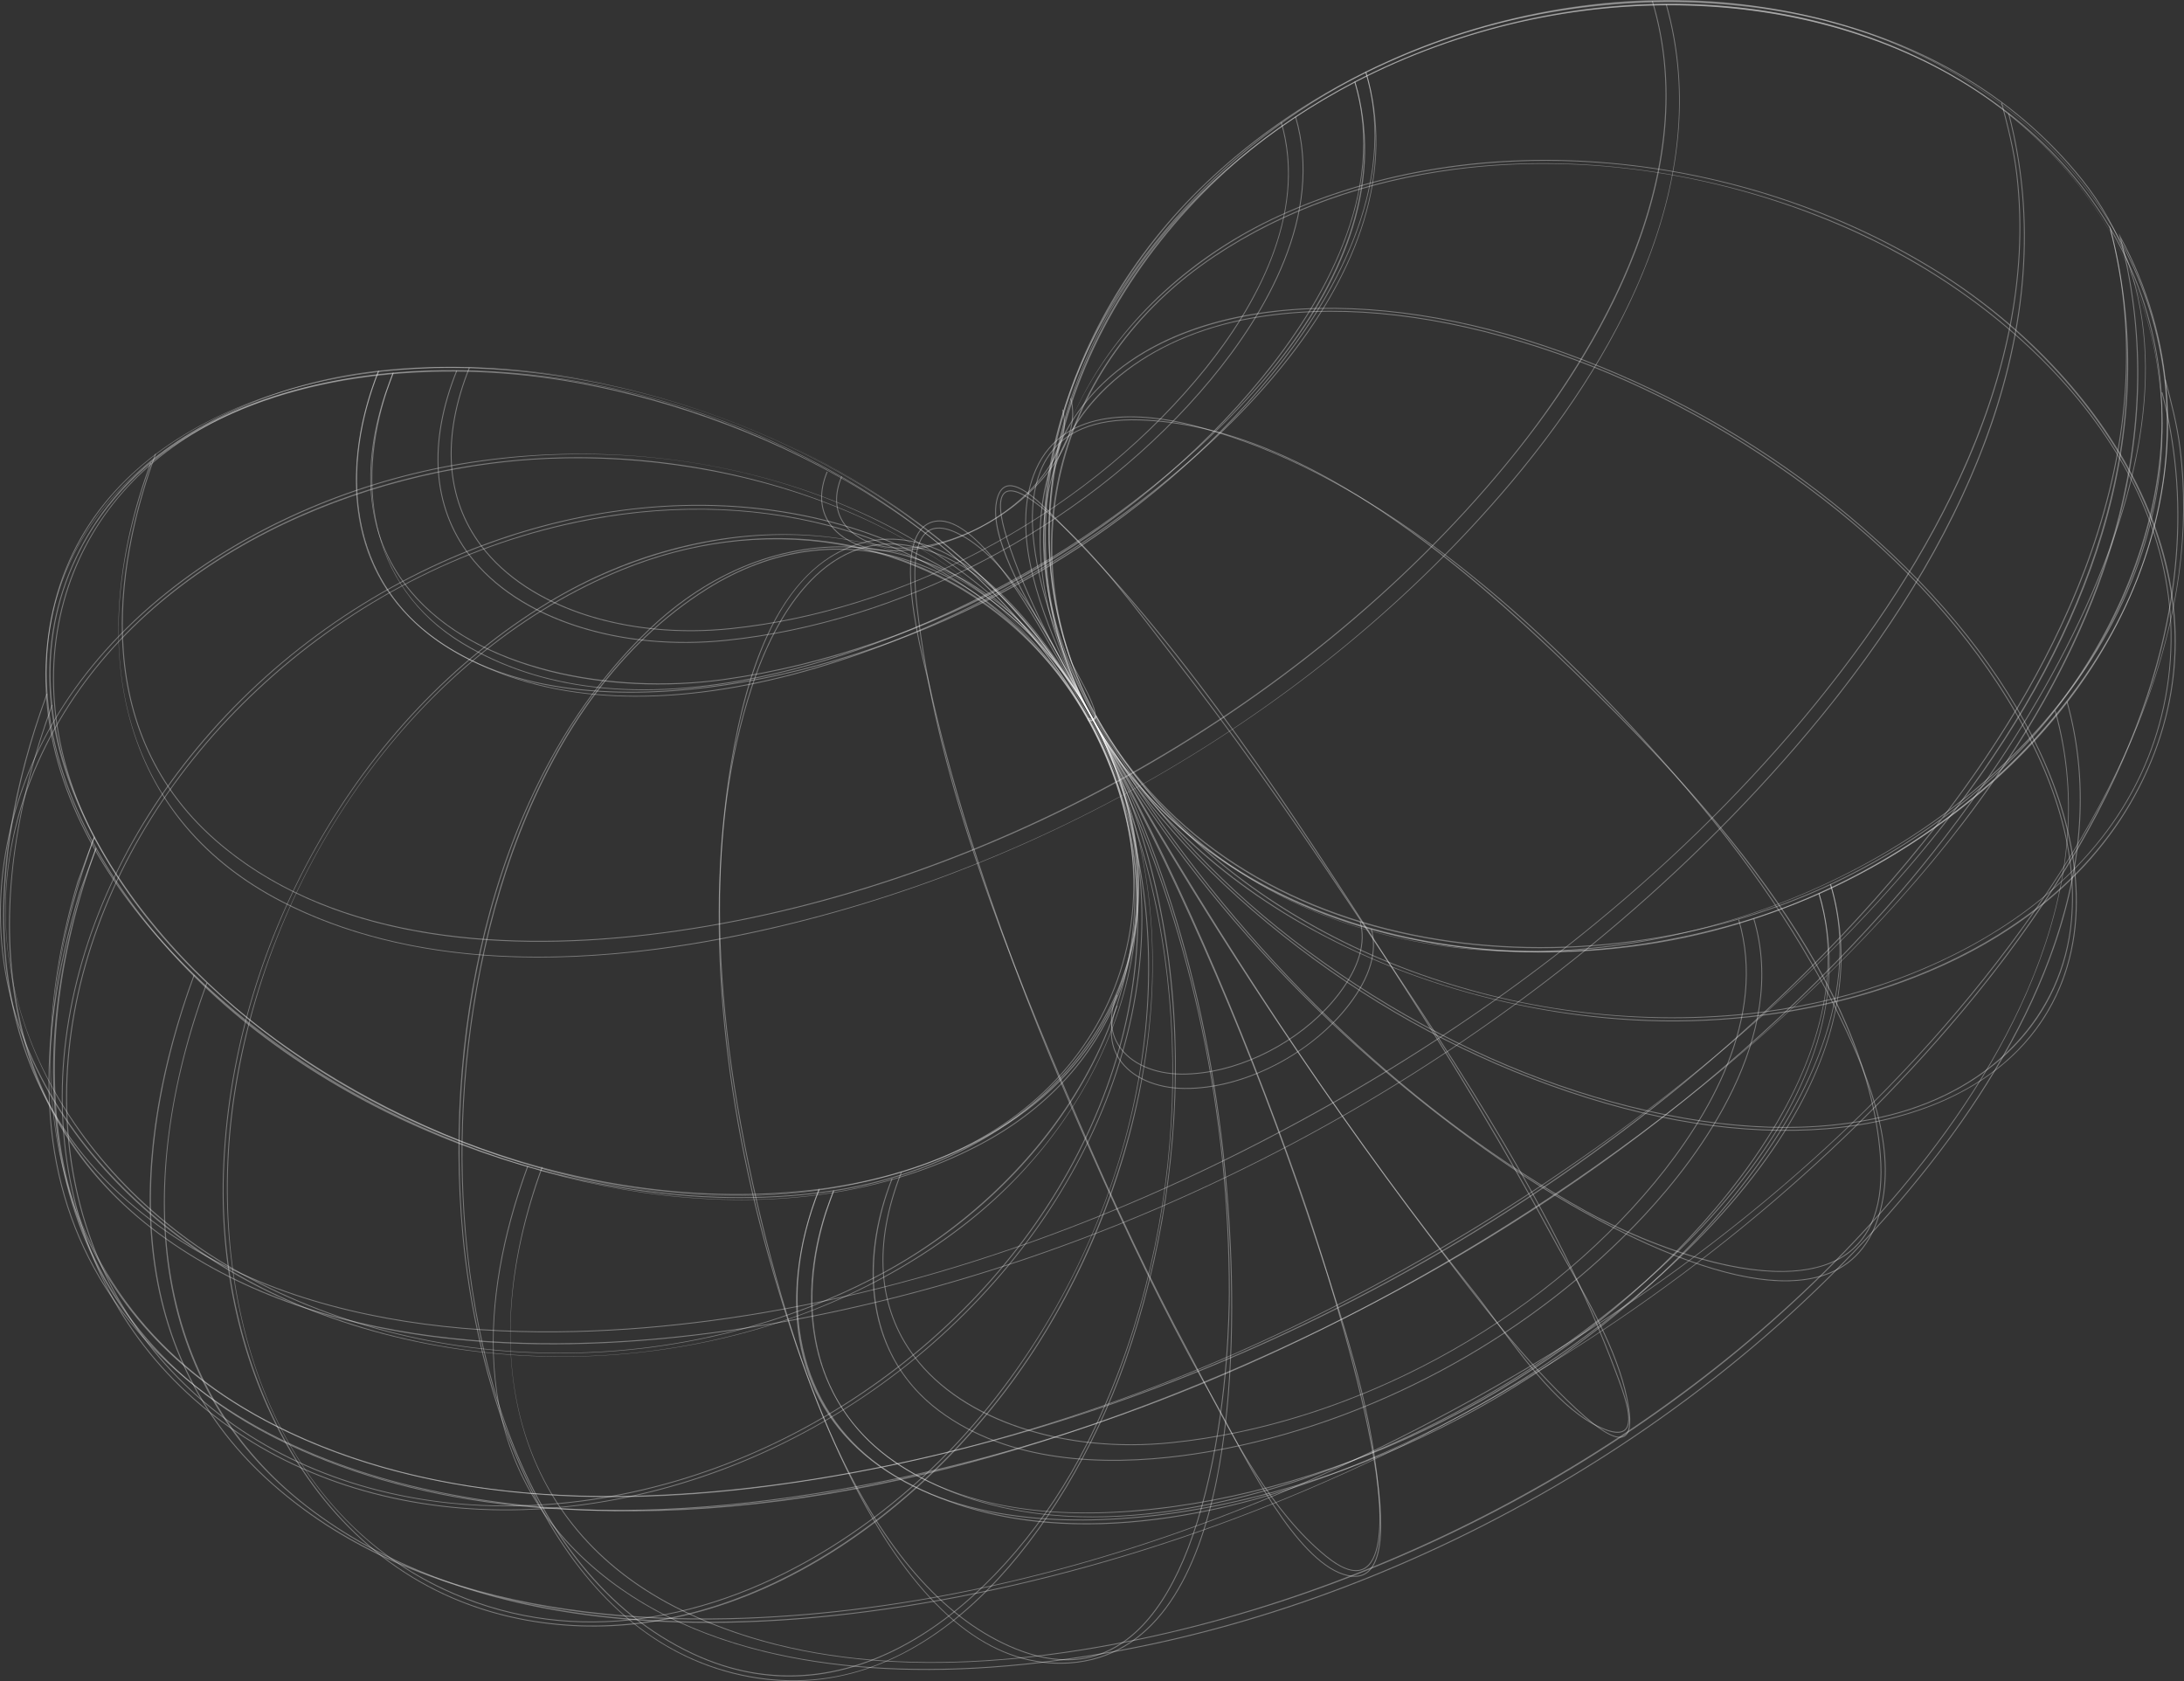 <svg width="1068" height="822" viewBox="0 0 1068 822" fill="none" xmlns="http://www.w3.org/2000/svg">
<rect x="0" y="0" width="1068" height="822" fill="#333333" stroke="none"/>
<g clip-path="url(#clip0_7_29)">
<path d="M568.846 739.552C549.605 742.065 531.324 742.545 514.248 740.969C487.198 738.474 462.978 730.787 442.265 718.117C419.516 704.202 404.63 683.252 399.224 657.531C394.329 634.229 397.165 608.153 407.436 582.136L407.484 582.017L407.614 582C467.505 572.808 517.47 540.308 541.262 495.054C562.314 455.015 561.59 407.563 539.221 361.45L536.611 356.282L536.996 356.051C536.996 356.051 536.943 355.997 536.878 355.997C536.818 355.997 536.777 356.027 536.765 356.045L536.949 355.666L537.168 356.015C590.076 444.709 697.161 475.343 797.404 462.251C829.444 458.067 860.76 449.421 889.418 436.78L889.65 436.679L889.721 436.922C896.693 460.159 896.378 484.665 888.772 509.745C882.109 531.726 869.827 554.324 852.258 576.903C812.974 627.402 758.808 663.339 737.341 676.448C710.576 692.793 656.25 722.182 593.09 735.422C584.855 737.146 576.756 738.533 568.829 739.564L568.846 739.552ZM407.816 582.426C390.307 626.898 390.229 685.759 442.502 717.737C481.911 741.846 532.552 747.642 593.013 734.971C656.108 721.75 710.386 692.384 737.122 676.051C758.565 662.96 812.677 627.058 851.914 576.619C889.798 527.922 902.401 481.044 889.371 437.29C829.759 463.537 759.342 471.988 696.146 460.473C662.368 454.316 631.847 442.783 605.437 426.189C577.895 408.884 555.443 386.406 538.658 359.334L539.625 361.254C551.224 385.167 557.104 409.175 557.098 432.62C557.098 454.713 551.901 475.793 541.66 495.273C529.93 517.58 511.56 537.315 488.533 552.356C465.399 567.462 437.482 577.863 407.81 582.438L407.816 582.426Z" fill="white" fill-opacity="0.35"/>
<path d="M534.22 351.801C533.65 351.879 532.932 351.76 532.066 351.452L531.989 351.422L529.028 346.231C517.025 325.85 502.102 306.844 484.908 289.521C456.309 304.438 416.449 321.832 372.334 331.112C344.875 336.891 319.077 338.74 295.658 336.618C269.356 334.236 245.818 326.798 225.704 314.507C203.537 300.965 189.066 280.602 183.856 255.616C179.133 232.978 181.958 207.631 192.026 182.319L192.08 182.189L192.216 182.177C254.558 176.778 322.512 189.65 383.56 218.422C414.396 232.954 442.431 251.012 466.888 272.092C473.213 277.544 479.259 283.162 485.014 288.946C495.92 283.251 505.17 277.923 512.379 273.556C512.616 273.413 512.859 273.265 513.091 273.123C513.073 272.85 513.055 272.584 513.038 272.317C511.993 255.35 513.239 237.932 516.74 220.55C523.445 187.25 538.349 154.435 559.852 125.663C585.685 91.088 621.167 61.421 662.451 39.879L662.694 39.754L662.771 40.015C669.559 62.731 669.173 86.685 661.62 111.214C655.004 132.703 642.871 154.791 625.545 176.861C587.37 225.499 535.252 260.15 513.577 273.36C514.74 290.612 518.253 307.531 524.186 323.722C524.56 324.736 525.753 326.94 527.266 329.732C532.671 339.7 537.352 348.85 535.288 351.256C535.026 351.559 534.665 351.742 534.208 351.801H534.22ZM532.297 351.055C533.614 351.511 534.51 351.481 534.955 350.966C536.99 348.601 530.66 336.926 526.88 329.951C525.361 327.142 524.157 324.925 523.771 323.882C517.891 307.846 514.313 290.949 513.127 273.644C512.954 273.751 512.782 273.852 512.616 273.953C505.425 278.303 496.211 283.613 485.353 289.29C502.761 306.826 517.535 325.826 529.419 346L532.297 351.055ZM192.394 182.621C175.247 225.848 175.063 283.05 225.941 314.128C264.176 337.483 313.399 343.048 372.24 330.674C416.241 321.417 456.006 304.076 484.569 289.189C412.112 216.431 299.301 173.412 192.394 182.621ZM662.421 40.412C621.297 61.919 585.964 91.486 560.219 125.941C526.488 171.083 510.344 223.294 513.554 272.856C598.946 220.817 688.682 129.071 662.421 40.412Z" fill="white" fill-opacity="0.35"/>
<path d="M798.401 462.88C786.938 464.379 775.338 465.286 763.644 465.594C733.218 466.4 703.664 463.105 675.807 455.792C614.041 439.583 565.975 405.157 536.795 356.24C511.738 313.944 504.683 264.98 516.384 214.636C527.088 168.576 553.153 124.039 589.773 89.228C609.775 70.216 632.659 53.711 657.781 40.187C682.505 26.876 708.974 16.671 736.445 9.85C792.978 -4.178 850.579 -3.206 903.03 12.647C951.202 27.208 993.365 56.105 1021.76 94.004C1036.38 113.526 1047 134.89 1053.33 157.505C1060.01 181.347 1061.77 206.173 1058.58 231.301C1052.1 282.273 1027.28 330.567 986.79 370.967C950.045 407.628 901.463 436.353 849.986 451.851C833.242 456.894 815.982 460.574 798.407 462.874L798.401 462.88ZM537.18 356.009C600.109 461.499 742.106 483.859 849.849 451.424C943.169 423.333 1043.76 344.358 1058.13 231.247C1070.46 134.155 1006.63 44.442 902.899 13.079C797.452 -18.804 671.742 11.93 590.088 89.547C525.159 151.271 480.914 260.998 537.18 356.009Z" fill="white" fill-opacity="0.35"/>
<path d="M571.428 737.223C545.968 740.548 522.489 740.844 501.586 738.1C481.093 735.41 462.99 729.762 447.557 721.275C442.247 722.461 436.943 723.587 431.644 724.659C413.672 728.28 396.139 731.208 379.099 733.436C281.75 746.154 199.781 736.091 134.853 703.372C107.162 689.415 84.289 671.251 66.88 649.377C50.611 628.936 39.018 605.178 32.426 578.752C26.225 553.909 24.457 526.831 27.163 498.278C29.744 471.064 36.336 442.943 46.749 414.704L46.921 414.242L47.158 414.668C95.307 500.642 200.208 566.342 314.401 582.047C346.631 586.48 377.989 586.468 407.62 582L408 581.94L403.989 592.916C388.076 641.791 399.497 686.458 434.546 712.409C438.669 715.462 443.024 718.265 447.605 720.801C541.381 699.893 634.321 661.603 724.104 606.867C783.639 570.568 842.617 526.345 893.471 476.635C894.432 463.579 893.287 450.292 889.312 437.035L889.252 436.845L889.436 436.762C919.518 423.368 949.339 404.268 975.428 380.556C1032.01 298.369 1060.61 207.435 1036.54 115.784L1036.07 113.994L1036.96 115.618C1050.27 139.957 1058.18 167.302 1059.83 194.699C1062.88 245.393 1046.52 295.969 1012.49 340.962C1001.75 355.168 989.383 368.609 975.731 381.013C970.658 388.343 965.312 395.663 959.699 402.976C940.641 427.819 918.599 452.455 893.845 476.623C892.913 488.967 890.059 501.762 885.289 514.931C877.131 537.463 863.62 560.599 845.144 583.7C813.413 623.366 771.505 658.509 723.944 685.326C676.631 712.001 624.881 729.809 574.281 736.832C573.332 736.962 572.377 737.093 571.433 737.217L571.428 737.223ZM448.198 721.133C479.259 738.148 520.555 743.41 571.267 736.791C572.246 736.66 573.225 736.53 574.216 736.394C677.047 722.135 780.72 663.523 844.788 583.434C866.931 555.758 890.326 517.55 893.441 477.032C878.845 491.255 863.312 505.318 846.888 519.162C809.307 550.833 766.931 581.3 724.341 607.264C678.483 635.224 630.951 659.256 583.075 678.688C538.403 696.823 493.113 711.064 448.198 721.133ZM47.01 415.314C10.532 514.646 14.537 642.223 135.06 702.963C211.256 741.366 311.014 748.513 431.555 724.209C436.699 723.172 441.832 722.087 446.97 720.943C442.508 718.46 438.278 715.734 434.279 712.771C416.158 699.354 403.995 680.531 399.112 658.343C394.65 638.075 396.187 615.401 403.556 592.774L407.306 582.497C377.752 586.913 346.471 586.907 314.336 582.491C260.456 575.084 207.471 556.469 161.108 528.662C111.398 498.853 71.954 459.661 46.998 415.308L47.01 415.314ZM889.798 437.1C893.501 449.527 894.859 462.613 893.869 476.243C923.998 446.748 951.268 415.332 974.081 382.5C949.387 404.623 920.616 423.351 889.798 437.1ZM1037.44 117.473C1049.71 165.524 1048.21 215.501 1032.99 266.053C1021.76 303.353 1003 341.252 977.096 379.033C1027.71 332.363 1063.79 268.204 1059.37 194.735C1057.77 168.013 1050.19 141.338 1037.44 117.473Z" fill="white" fill-opacity="0.35"/>
<path d="M381.507 734.011C317.819 742.332 258.367 740.204 204.445 727.652C153.881 715.882 85.743 688.419 48.297 624.45C19.082 574.532 15.943 513.052 38.715 436.495V436.483L46.719 414.793C33.084 390.192 25.098 365.58 22.986 341.638C19.111 297.753 35.001 258.894 68.945 229.256C83.986 216.123 102.053 205.23 122.642 196.898C142.323 188.927 163.333 183.658 185.084 181.24L185.458 181.199L185.322 181.549C167.64 226.002 167.379 284.845 219.699 316.688C259.168 340.713 309.91 346.385 370.501 333.56C433.596 320.202 487.993 290.76 514.8 274.403C536.29 261.288 590.521 225.35 629.889 175.024C668.081 126.208 680.808 79.236 667.714 35.422L667.66 35.238L667.832 35.155C681.781 28.304 696.146 22.384 710.54 17.56C763.774 -0.279 822.591 -4.397 876.163 5.956C935.396 17.406 984.488 45.609 1018.13 87.521C1037.54 111.706 1048 140.775 1049.2 173.909C1050.24 202.741 1044.31 234.88 1031.58 269.437C1003.71 345.087 951.677 410.419 930.602 435.002C846.081 533.575 731.141 615.573 598.199 672.128C531.372 700.557 466.384 720.203 405.039 730.515C397.136 731.842 389.286 733.016 381.507 734.035V734.011ZM39.148 436.632C16.423 513.058 19.538 574.426 48.689 624.225C86.051 688.052 154.065 715.462 204.546 727.214C262.995 740.82 323.284 741.004 381.098 733.454C462.23 722.858 538.486 697.031 598.027 671.701C730.904 615.17 845.785 533.214 930.263 434.7C951.321 410.141 1003.31 344.856 1031.16 269.277C1058.78 194.332 1054.28 133.272 1017.77 87.805C942.706 -5.719 805.966 -13.945 710.683 17.981C696.372 22.775 682.078 28.66 668.206 35.469C675.095 58.659 674.697 83.106 667.031 108.133C660.297 130.108 647.92 152.705 630.25 175.296C590.829 225.682 536.545 261.655 515.037 274.788C488.207 291.163 433.762 320.635 370.596 334.005C342.318 339.99 315.736 341.928 291.594 339.765C264.484 337.341 240.217 329.702 219.468 317.073C196.708 303.217 181.851 282.315 176.505 256.63C171.687 233.481 174.547 207.589 184.77 181.732C101.021 191.167 14.922 245.174 23.443 341.602C25.555 365.509 33.541 390.092 47.17 414.668L47.217 414.757L47.182 414.852L39.148 436.632Z" fill="white" fill-opacity="0.35"/>
<path d="M536.931 356.442C536.83 356.454 536.735 356.418 536.658 356.335L536.581 356.246L536.593 356.205C524.21 332.547 507.947 310.56 488.711 290.724C442.965 314.625 393.772 330.342 345.783 336.286C303.668 341.513 245.248 340.749 206.076 307.419C188.282 292.277 177.769 272.471 174.826 248.558C172.251 227.644 175.739 204.418 184.9 181.377L184.954 181.252L185.09 181.234C217.706 177.702 251.929 179.178 286.823 185.632C290.33 186.278 293.825 186.977 297.313 187.718C260.479 179.984 222.506 177.655 185.274 181.673C165.309 231.97 173.194 278.842 206.367 307.075C245.409 340.298 303.698 341.057 345.723 335.842C394.27 329.821 443.214 313.867 488.301 290.309C459.691 260.915 424.524 236.213 385.732 217.676C386.118 217.859 386.509 218.043 386.895 218.233C419.51 233.843 448.833 253.293 474.05 276.039C479.129 280.62 484.012 285.313 488.693 290.108C496.258 286.149 503.716 281.971 511.044 277.591C508.908 253.756 511.447 229.268 518.739 204.697C539.269 135.501 596.401 70.542 667.838 35.155L668.081 35.037L668.159 35.292C675.385 59.471 673.688 86.093 663.109 114.403C654.625 137.119 640.681 160.468 621.671 183.801C592.182 219.999 554.328 252.321 511.536 277.941C514.028 305.102 522.614 331.403 537.192 356.009L537.251 356.11L537.204 356.217C537.127 356.388 537.014 356.43 536.949 356.442C536.949 356.442 536.937 356.442 536.931 356.442ZM489.102 290.517C504.755 306.607 518.158 323.859 529.158 342.076C519.184 321.642 513.15 300.201 511.103 278.196C506.778 280.78 502.399 283.299 497.973 285.74C495.03 287.364 492.075 288.964 489.102 290.517ZM667.791 35.671C596.573 71.028 539.637 135.815 519.167 204.816C511.916 229.256 509.371 253.607 511.471 277.325C553.622 252.072 591.494 220.106 621.309 183.51C651.521 146.429 684.078 90.697 667.791 35.671Z" fill="white" fill-opacity="0.35"/>
<path d="M399.913 584.358C375.788 587.511 350.168 587.529 323.693 584.412C273.337 578.479 219.901 560.896 173.236 534.891C94.281 490.893 7.873 404.629 24.184 306.305C27.946 283.63 37.018 263.303 51.151 245.885C63.944 230.121 80.848 216.745 101.395 206.137C120.037 196.507 141.273 189.33 164.514 184.802C185.684 180.677 208.379 178.882 230.148 179.617C288.9 181.596 350.713 198.593 404.202 227.478C461.649 258.503 506.618 301.172 534.243 350.877C545.487 371.287 552.613 392.575 555.425 414.153C558.226 435.624 556.636 456.443 550.696 476.024C539.702 512.276 514.705 541.404 478.399 560.268C455.781 572.02 430.564 579.961 403.443 583.872C402.274 584.044 401.087 584.204 399.913 584.358ZM181.121 182.39C106.189 192.181 37.113 231.152 24.629 306.382C8.354 404.469 94.631 490.573 173.455 534.5C255.922 580.459 379.282 611.258 478.185 559.871C514.378 541.066 539.304 512.027 550.257 475.9C562.237 436.389 556.41 392.071 533.846 351.102C479.366 253.086 357.311 184.352 230.13 180.073C213.867 179.528 197.355 180.274 181.121 182.396V182.39Z" fill="white" fill-opacity="0.35"/>
<path d="M788.878 462.666C785.14 463.152 781.408 463.579 777.664 463.94C727.872 468.747 680.114 461.985 639.56 444.383C617.921 434.996 598.305 422.527 581.253 407.338C563.251 391.301 547.955 372.07 535.798 350.189C521.932 325.062 514.242 298.014 512.954 269.804C511.756 243.58 516.064 216.793 525.765 190.177C534.961 164.955 548.638 140.781 566.42 118.32C583.816 96.351 604.233 77.144 627.106 61.231C649.403 45.716 673.955 32.903 700.074 23.137C726.181 13.376 753.308 6.869 780.69 3.805C838.261 -2.643 893.987 6.4 941.84 29.952C964.125 40.922 984.002 55.263 1000.92 72.586C1017.57 89.625 1030.87 109.051 1040.47 130.315C1050.17 151.816 1055.79 174.555 1057.16 197.905C1058.58 222.109 1055.39 246.407 1047.68 270.118C1039.11 296.467 1025.45 321.53 1007.07 344.613C989.603 366.546 968.172 386.364 943.37 403.497C898.224 434.688 843.756 455.495 788.878 462.666ZM536.195 349.964C582.06 432.489 670.051 473.867 777.623 463.49C903.267 451.365 1014.13 371.791 1047.25 269.976C1078.22 174.739 1034.79 76.201 941.644 30.355C847.286 -16.084 720.983 -3.532 627.367 61.599C539.69 122.599 477.93 244.392 536.195 349.964Z" fill="white" fill-opacity="0.35"/>
<path d="M376.767 726.734C280.172 739.357 199.034 729.555 135.025 697.445C107.233 683.507 84.259 665.419 66.732 643.675C50.321 623.318 38.59 599.666 31.874 573.377C30.901 569.56 30.029 565.696 29.269 561.785C40.875 620.551 76.849 667.76 135.233 697.042C210.544 734.817 309.637 741.674 429.745 717.417C528.767 697.422 627.106 657.822 722.016 599.72C904.359 488.102 1081.46 301.273 1031.68 111.635C1017.49 87.74 998.337 67.045 974.74 50.119C891.786 -9.364 766.462 -13.346 662.83 40.199C669.808 63.709 668.135 89.577 657.852 117.087C649.587 139.211 636.006 161.956 617.488 184.69C586.368 222.891 545.564 256.737 499.486 282.564C453.58 308.296 403.413 325.542 354.422 332.422C325.414 336.494 294.81 334.994 268.222 328.191C239.101 320.741 215.789 307.348 200.802 289.456C190.792 277.508 184.515 263.623 182.147 248.185C179.572 231.425 181.613 212.745 188.211 192.672L191.896 182.657C161.476 185.407 134.105 192.441 110.538 203.559C72.559 221.475 45.977 250.247 33.672 286.76C20.689 325.287 25.169 368.798 46.286 409.287L46.333 409.376L46.298 409.471C30.776 451.56 23.911 491.397 25.329 527.761C23.805 490.633 30.699 450.476 45.835 409.406C24.701 368.834 20.227 325.228 33.239 286.617C39.213 268.88 48.689 252.79 61.392 238.791C74.618 224.224 91.083 212.235 110.336 203.15C134.046 191.967 161.588 184.909 192.204 182.177L192.56 182.147L188.627 192.821C175.882 231.626 180.089 264.044 201.134 289.166C234.005 328.404 300.328 339.036 352.292 332.25C352.98 332.161 353.662 332.067 354.345 331.972C453.639 318.021 554.334 261.472 617.12 184.399C646.597 148.219 678.364 93.82 662.326 40.139L662.273 39.962L662.439 39.873C686.445 27.451 712.19 17.874 738.949 11.408C766.1 4.848 793.613 1.659 820.716 1.938C878.851 2.531 932.192 19.059 974.983 49.746C998.639 66.707 1017.85 87.461 1032.06 111.422L1032.09 111.481C1044.77 159.751 1043.46 210.007 1028.22 260.849C1014.75 305.748 990.327 351.523 955.617 396.907C925.511 436.27 887.888 475.129 843.797 512.4C806.542 543.899 764.504 574.224 722.229 600.099C676.394 628.154 628.927 652.257 581.134 671.743C530.98 692.189 480.066 707.704 429.811 717.856C411.643 721.524 393.944 724.482 376.749 726.734H376.767Z" fill="white" fill-opacity="0.35"/>
<path d="M566.354 742.954C547.409 745.431 529.342 745.982 512.409 744.584C484.753 742.308 459.845 734.817 438.384 722.306C435.821 720.813 433.353 719.237 430.98 717.583C423.646 719.059 416.324 720.428 409.008 721.69C354.807 731.042 304.594 733.97 259.767 730.396C204.789 726.01 157.02 711.758 117.789 688.028C95.076 674.291 76.154 657.371 61.558 637.737C47.823 619.259 37.754 598.185 31.631 575.095C20.345 532.52 22.499 482.703 37.873 431.031V431.019L46.054 408.843L46.292 409.293C59.209 433.811 77.08 457.089 99.401 478.484C178.439 554.246 296.643 594.617 400.53 581.318L400.909 581.271L400.767 581.626C379.015 636.712 391.007 688.84 431.098 717.097C606.832 681.687 777.575 587.031 899.754 458.061C899.078 449.438 897.476 440.922 894.954 432.519L894.901 432.335L895.079 432.252C914.57 423.084 932.756 412.328 949.44 400.113C1006.6 325.548 1060.35 220.787 1031.68 111.605L1031.27 110.017L1032.1 111.434C1057.06 153.955 1063.8 203.061 1051.58 253.447C1040.4 299.525 1013.78 343.866 976.615 378.31C968.178 386.127 959.23 393.505 949.796 400.415C944.326 407.545 938.612 414.668 932.667 421.792C922.313 434.184 911.479 446.357 900.193 458.281C901.368 474.098 899.464 490.354 894.486 506.865C887.704 529.362 875.19 552.492 857.284 575.611C817.192 627.384 761.947 664.175 740.053 677.586C712.688 694.352 657.188 724.547 592.9 738.355C583.888 740.293 575.035 741.828 566.366 742.96L566.354 742.954ZM431.603 717.459C433.851 719.023 436.183 720.511 438.604 721.921C524.851 772.183 650.738 731.777 739.798 677.201C761.668 663.801 816.86 627.046 856.904 575.332C888.167 534.968 902.519 495.848 899.79 458.684C876.419 483.337 851.131 506.912 824.223 529.101C784.844 561.577 741.981 591.12 696.817 616.906C651.818 642.597 604.577 664.542 556.41 682.132C515.197 697.179 473.32 709.031 431.603 717.459ZM38.3 431.161C4.931 543.342 33.986 636.83 118.02 687.643C183.304 727.125 270.542 739.985 377.633 725.999C387.892 724.659 398.311 723.077 408.931 721.246C416.111 720.007 423.302 718.662 430.469 717.228C410.711 703.271 397.575 683.69 392.265 660.109C386.83 635.977 389.577 608.917 400.209 581.822C348.293 588.4 292.448 582.006 238.692 563.326C185.909 544.983 137.63 515.76 99.087 478.81C76.866 457.51 59.054 434.35 46.132 409.951L38.306 431.167L38.3 431.161ZM895.441 432.578C897.891 440.792 899.458 449.166 900.128 457.664C911.265 445.889 922.004 433.828 932.305 421.502C937.668 415.077 943.08 408.363 948.455 401.381C932.144 413.205 914.41 423.641 895.441 432.578ZM1032.52 113.087C1045.73 164.818 1041.62 220.005 1020.31 277.147C1005.31 317.334 981.973 358.261 950.769 399.129C959.729 392.498 968.243 385.44 976.288 377.984C1042.01 317.073 1087.4 208.401 1032.52 113.087Z" fill="white" fill-opacity="0.35"/>
<path d="M569.369 740.631C567.743 740.844 566.129 741.046 564.503 741.235C521.647 746.267 462.189 745.117 422.329 711.076C404.066 695.478 393.244 675.115 390.164 650.556C387.47 629.049 390.989 605.154 400.34 581.46L400.387 581.336L400.518 581.318C463.999 573.015 514.42 543.733 538.853 500.98C563.21 458.37 560.783 404.048 532.22 351.867C532.119 351.772 532.012 351.671 531.911 351.559L531.828 351.47L531.858 351.351C531.876 351.286 531.894 351.221 531.923 351.156L532.101 350.711L532.333 351.132C532.416 351.28 532.499 351.434 532.582 351.582C533.033 351.962 533.472 352.122 533.899 352.05C534.593 351.932 535.258 351.203 535.786 349.988L535.97 349.567L536.195 349.97C604.257 472.445 775.475 488.043 895.073 432.252L895.31 432.139L895.387 432.388C902.84 457.22 901.167 484.546 890.409 513.609C881.77 536.941 867.53 560.943 848.081 584.951C781.195 667.523 674.78 726.858 569.369 740.631ZM400.72 581.751C380.362 633.417 388.55 681.628 422.625 710.732C462.361 744.667 521.682 745.805 564.45 740.785C671.333 728.245 779.883 668.424 847.725 584.667C878.596 546.554 911.841 489.287 895.026 432.768C865.834 446.351 832.69 455.928 799.143 460.473C798.597 460.55 798.039 460.622 797.493 460.693C763.222 465.173 729.533 464.515 697.339 458.749C662.629 452.532 631.431 440.626 604.624 423.362C575.664 404.712 552.583 380.224 536.023 350.575C535.454 351.707 534.759 352.365 533.982 352.495C533.656 352.548 533.341 352.513 533.027 352.382C545.92 376.165 553.687 401.476 555.508 425.668C557.585 453.291 552.12 478.703 539.257 501.205C526.055 524.3 506.007 543.188 479.657 557.334C456.997 569.501 429.704 577.946 400.72 581.751Z" fill="white" fill-opacity="0.35"/>
<path d="M398.483 582.308C361.56 587.132 321.996 584.963 281.94 575.771C229.863 563.818 179.293 540.817 135.701 509.265C117.717 496.245 100.303 480.712 85.345 464.343C68.69 446.114 55.097 427.049 44.945 407.669C33.654 386.115 26.872 364.573 24.778 343.635C22.458 320.392 25.946 297.86 35.149 276.661C44.393 255.373 58.556 237.209 77.252 222.666C94.091 209.568 114.626 199.369 138.288 192.346C159.553 186.041 182.996 182.372 207.963 181.454C230.356 180.63 253.881 182.112 276.007 185.733C328.997 194.415 380.665 213.847 425.426 241.938C474.008 272.424 511.934 311.958 535.104 356.276C557.739 399.983 560.831 446.232 543.808 486.502C535.323 506.575 522.305 524.241 505.111 539.016C487.411 554.223 466.04 565.69 441.588 573.104C427.74 577.3 413.328 580.37 398.483 582.308ZM180.094 184.263C117.005 192.506 59.826 220.959 35.564 276.845C-0.807 360.626 59.784 453.765 135.968 508.904C209.583 562.182 328.487 606.908 441.458 572.677C489.856 558.01 526.061 527.341 543.392 486.33C560.356 446.185 557.271 400.078 534.7 356.489C480.772 253.347 365.665 200.886 275.93 186.189C244.762 181.08 211.684 180.138 180.089 184.269L180.094 184.263Z" fill="white" fill-opacity="0.35"/>
<path d="M536.942 356.446L536.652 356.34L536.605 356.216V356.127L536.847 356.186L536.823 356.174H536.853L536.859 356.145L536.847 356.115L536.758 356.104H536.847L536.835 356.086L536.77 356.056L536.829 356.08L536.794 356.009L536.841 355.991H536.859V356.015L536.883 356.08L536.912 356.098L536.971 356.027L536.918 356.104L536.965 356.121L537.025 356.098L536.977 356.121L537.202 356.086L537.184 356.227L537.06 356.381L536.936 356.44L536.942 356.446ZM536.871 356.21H536.889L536.877 356.204L536.871 356.21Z" fill="white" fill-opacity="0.35"/>
<path d="M533.448 352.702H532.884L532.487 352.607L532.232 352.471L532.024 352.276L531.888 352.033L531.84 351.849L531.828 351.558L531.929 351.161L532.35 351.315L532.279 351.724L532.356 351.961L532.546 352.133L532.861 352.246L533.3 352.264L533.395 352.252L534.006 352.104L534.653 351.795L535.204 351.381L535.596 350.918L535.792 350.474L535.804 350.231L535.78 350.13L536.219 350.018L536.255 350.184L536.249 350.474L536.136 350.871L535.916 351.256L535.513 351.713L535.003 352.11L534.303 352.477L533.573 352.684L533.448 352.702Z" fill="white" fill-opacity="0.35"/>
<path d="M590.177 531.738C586.457 532.224 582.784 532.455 579.182 532.425C565.061 532.313 553.111 526.938 547.208 518.054C542.348 510.741 541.963 501.602 546.08 491.628L546.502 491.8C542.443 501.632 542.817 510.622 547.587 517.805C553.402 526.564 565.221 531.862 579.188 531.975C607.971 532.206 641.037 515.346 659.597 490.965C669.79 477.577 673.416 465.238 670.378 454.292L670.817 454.174C673.896 465.262 670.241 477.737 659.959 491.243C651.16 502.805 638.409 513.277 624.062 520.733C612.848 526.558 601.32 530.292 590.183 531.75L590.177 531.738Z" fill="white" fill-opacity="0.35"/>
<path d="M446.288 268.892C442.876 269.336 439.494 269.561 436.165 269.555C422.542 269.514 411.014 264.393 405.324 255.853C400.672 248.866 400.316 240.137 404.291 230.595L404.707 230.767C400.797 240.16 401.141 248.748 405.704 255.605C411.305 264.02 422.697 269.069 436.171 269.105C463.714 269.182 495.303 253.021 512.99 229.801C522.75 216.982 526.239 205.189 523.362 194.741L523.801 194.622C526.72 205.213 523.201 217.136 513.352 230.074C497.724 250.597 471.273 265.632 446.293 268.897L446.288 268.892Z" fill="white" fill-opacity="0.35"/>
<path d="M578.452 711.953C539.601 717.026 493.09 715.414 459.062 689.96C442.004 677.201 431.217 659.12 427.876 637.672C424.886 618.512 427.716 597.23 436.064 576.127L436.486 576.293C422.293 612.195 420.839 660.809 459.341 689.599C493.25 714.958 539.643 716.564 578.399 711.503C586 710.513 593.298 709.263 600.157 707.888C676.519 692.568 750.768 651.107 803.866 594.137C831.236 564.772 874.585 506.912 857.402 449.273L857.835 449.142C875.084 506.995 831.634 565.009 804.198 594.445C751.035 651.48 676.703 692.989 600.246 708.326C593.381 709.701 586.065 710.958 578.458 711.947L578.452 711.953Z" fill="white" fill-opacity="0.35"/>
<path d="M363.215 312.367C360.563 312.711 357.922 313.025 355.282 313.298C329.923 315.935 304.843 313.624 282.747 306.619C259.625 299.288 241.137 287.139 229.294 271.487C211.203 247.586 209.067 216.354 223.129 181.181L223.55 181.347C209.553 216.366 211.666 247.444 229.656 271.215C252.968 302.014 302.262 318.359 355.235 312.847C357.893 312.569 360.569 312.255 363.233 311.911C449.106 300.692 536.071 252.76 591.868 185.478C618.503 153.363 647.321 105.033 633.342 57.201L633.775 57.077C647.807 105.104 618.918 153.57 592.212 185.768C564.118 219.649 527.301 249.417 485.756 271.855C446.471 293.071 404.28 307.004 363.215 312.367Z" fill="white" fill-opacity="0.35"/>
<path d="M517.179 812.097C506.155 813.537 495.172 814.639 484.243 815.404C443.754 818.225 406.748 815.665 374.263 807.789C334.551 798.164 302.434 780.681 278.795 755.814C256.035 731.866 243.427 701.949 241.321 666.895C239.552 637.453 245.124 604.881 257.886 570.082L258.314 570.236C238.597 624.018 226.197 699.822 279.128 755.5C333.459 812.654 420.644 819.375 484.219 814.942C495.077 814.183 505.989 813.087 516.9 811.664C677.871 790.643 842.243 698.074 943.103 569.72C987.105 513.728 1034.54 428.981 1010.6 343.22L1011.04 343.096C1021.49 380.562 1019.26 421.069 1004.38 463.496C992.214 498.207 971.72 534.037 943.459 569.999C890.795 637.014 819.975 695.513 738.652 739.161C667.304 777.457 591.387 802.396 517.179 812.091V812.097Z" fill="white" fill-opacity="0.35"/>
<path d="M321.64 464.219C294.044 467.822 267.89 468.984 243.557 467.662C203.537 465.493 168.008 456.574 137.968 441.153C117.516 430.658 100.653 417.063 87.837 400.759C75.864 385.522 67.355 367.832 62.549 348.192C53.673 311.929 57.464 269.798 73.508 226.358L73.935 226.512C38.703 321.921 62.721 402.01 138.181 440.744C186.686 465.641 248.108 473.381 321.1 463.845C331.43 462.494 341.98 460.799 352.766 458.761C502.441 430.438 643.037 349.277 738.492 236.083C787.074 178.473 839.721 91.136 814.611 2.246L815.044 2.122C825.991 40.88 822.912 83.005 805.889 127.34C792.082 163.295 769.524 199.98 738.837 236.373C715.115 264.506 688.089 291.109 658.511 315.449C629.497 339.326 597.92 361.112 564.663 380.201C531.644 399.153 496.899 415.492 461.406 428.749C425.705 442.084 389.185 452.331 352.849 459.205C342.264 461.208 331.857 462.879 321.646 464.213L321.64 464.219Z" fill="white" fill-opacity="0.35"/>
<path d="M423.492 786.477C413.957 787.722 404.469 788.753 395.035 789.571C343.332 794.051 296.109 791.965 254.676 783.36C203.941 772.829 161.938 752.46 129.845 722.822C96.897 692.402 78.124 653.276 74.036 606.535C72.25 586.077 73.306 564.102 77.193 541.226C80.735 520.342 86.639 498.604 94.738 476.611L95.165 476.765C73.265 536.242 48.683 647.261 130.154 722.49C203.46 790.175 314.639 796.084 395 789.115C404.63 788.279 414.301 787.23 423.984 785.962C518.105 773.671 614.492 741.111 710.985 688.977C817.507 631.426 904.649 560.6 969.987 478.46C1043.49 386.068 1075.74 298.873 1065.85 219.294C1064.4 207.666 1061.47 196.501 1058.63 185.709L1059.07 185.596C1061.91 196.406 1064.85 207.583 1066.3 219.24C1071.71 262.776 1064.26 309.357 1044.15 357.675C1027.77 397.038 1002.94 437.769 970.343 478.744C936.814 520.887 896.806 560.683 851.433 597.017C809.17 630.863 761.988 661.935 711.199 689.374C660.588 716.718 609.092 738.995 558.149 755.589C512.871 770.34 467.701 780.687 423.498 786.466L423.492 786.477Z" fill="white" fill-opacity="0.35"/>
<path d="M347.575 652.043C300.09 658.248 255.922 658.989 216.045 654.23C160.918 647.658 114.3 630.525 77.478 603.299C37.57 573.792 13.718 533.824 6.592 484.517C0.534 442.599 7.013 394.211 25.335 344.583L25.762 344.737C-14.744 454.452 4.207 548.557 77.75 602.932C156.201 660.933 264.87 662.379 347.925 651.528C353.834 650.757 359.596 649.922 365.226 649.045C562.913 618.133 756.957 509.159 884.286 357.532C945.797 284.282 1012.69 172.422 982.026 55.483L982.465 55.37C995.809 106.26 991.822 160.617 970.604 216.929C953.143 263.285 924.218 310.684 884.636 357.823C853.089 395.39 816.931 430.883 777.166 463.306C738.065 495.196 695.505 524.105 650.667 549.233C605.948 574.295 559.062 595.541 511.317 612.372C462.996 629.405 413.868 641.898 365.292 649.489C359.34 650.42 353.425 651.267 347.575 652.032V652.043Z" fill="white" fill-opacity="0.35"/>
<path d="M346.358 646.117C344.116 646.407 341.885 646.692 339.648 646.959C255.596 657.093 139.214 654.965 62.098 587.292C27.554 556.978 7.565 517.829 2.682 470.927C0.534 450.274 1.347 428.08 5.109 404.949C8.562 383.709 14.513 361.574 22.784 339.166L23.211 339.32C1.003 399.473 -23.443 511.63 62.395 586.954C139.386 654.521 255.632 656.636 339.594 646.514C341.885 646.236 344.187 645.951 346.477 645.649C445.119 632.765 545.267 598.321 644.295 543.217C739.198 490.407 818.848 426.065 881.029 351.973C935.527 287.038 997.987 188.091 986.037 85.512C984.607 73.226 981.552 61.581 978.597 50.315L979.036 50.202C981.99 61.48 985.052 73.137 986.488 85.458C991.721 130.398 983.142 178.532 960.981 228.533C942.985 269.134 916.202 310.761 881.373 352.264C849.642 390.074 812.742 425.869 771.701 458.672C732.951 489.637 690.159 518.214 644.514 543.614C596.039 570.585 546.413 592.94 497.018 610.043C446.525 627.526 395.872 639.657 346.352 646.123L346.358 646.117Z" fill="white" fill-opacity="0.35"/>
<path d="M424.221 788.196C376.517 794.431 332.201 795.183 292.246 790.43C236.965 783.858 190.217 766.665 153.305 739.339C113.404 709.796 89.534 669.805 82.367 620.474C76.267 578.521 82.711 530.096 100.985 480.445L101.413 480.599C61.007 590.344 80.023 684.514 153.578 738.971C232.154 797.145 341.244 798.567 424.619 787.674C430.499 786.904 436.236 786.08 441.844 785.203C638.842 754.451 832.18 645.862 959.028 494.734C1020.72 421.229 1087.81 309.031 1057.04 191.926L1057.48 191.813C1070.88 242.845 1066.88 297.338 1045.6 353.787C1028.1 400.19 999.09 447.708 959.378 495.03C927.997 532.42 891.988 567.764 852.347 600.081C813.377 631.858 770.948 660.672 726.234 685.729C681.639 710.72 634.902 731.901 587.329 748.685C539.168 765.67 490.242 778.109 441.915 785.654C435.97 786.584 430.066 787.425 424.221 788.19V788.196Z" fill="white" fill-opacity="0.35"/>
<path d="M324.049 456.366C321.961 456.639 319.884 456.9 317.801 457.149C276.909 462.014 239.345 461.593 206.142 455.886C165.273 448.858 131.388 433.805 105.423 411.13C79.103 388.142 63.938 358.249 60.348 322.27C57.352 292.206 62.715 257.495 75.858 221.883L76.285 222.038C59.286 268.085 40.513 353.84 105.726 410.793C164.988 462.548 253.733 464.326 317.748 456.704C319.813 456.461 321.895 456.2 323.96 455.928C478.47 435.749 635.786 348.607 735.876 227.448C774.259 180.986 834.636 89.725 807.788 0.545L808.221 0.415C819.358 37.407 816.682 78.198 800.264 121.645C787.075 156.563 765.525 192.257 736.22 227.733C686.392 288.057 621.428 341.175 548.365 381.344C476.892 420.636 399.468 446.517 324.043 456.372L324.049 456.366Z" fill="white" fill-opacity="0.35"/>
<path d="M514.094 809.098C486.213 812.743 459.774 813.881 435.192 812.494C395.225 810.236 359.744 801.24 329.739 785.76C309.305 775.217 292.436 761.586 279.608 745.247C267.611 729.975 259.079 712.255 254.231 692.592C245.284 656.257 248.98 614.061 264.929 570.556L265.356 570.71C230.356 666.184 254.504 746.427 329.947 785.357C385.311 813.922 457.436 820.133 544.33 803.812C691.589 776.159 835.467 693.084 929.196 581.585C977.618 523.986 1030.03 436.637 1004.77 347.582L1005.21 347.457C1016.2 386.228 1013.22 428.37 996.337 472.705C982.613 508.744 960.138 545.469 929.54 581.875C905.907 609.99 878.964 636.57 849.469 660.886C820.533 684.739 789.032 706.489 755.841 725.548C722.888 744.471 688.213 760.763 652.779 773.973C617.144 787.26 580.683 797.453 544.407 804.262C534.131 806.194 524.014 807.806 514.088 809.104L514.094 809.098Z" fill="white" fill-opacity="0.35"/>
<path d="M365.013 306.696C362.467 307.028 359.928 307.324 357.394 307.591C332.836 310.151 308.521 307.917 287.084 301.131C264.621 294.019 246.678 282.238 235.197 267.06C217.712 243.947 215.677 213.753 229.306 179.747L229.727 179.913C216.157 213.764 218.175 243.805 235.559 266.788C258.153 296.657 305.958 312.498 357.347 307.14C359.916 306.874 362.503 306.571 365.072 306.234C450.103 295.128 535.489 247.171 589.518 179.783C613.56 149.795 639.459 104.624 626.305 59.767L626.738 59.643C632.499 79.295 631.206 100.843 622.893 123.689C616.177 142.144 605.069 161.114 589.868 180.073C562.723 213.936 526.773 243.716 485.904 266.195C447.237 287.465 405.603 301.398 365.007 306.702L365.013 306.696Z" fill="white" fill-opacity="0.35"/>
<path d="M581.342 704.634C578.518 705.002 575.705 705.328 572.893 705.618C547.558 708.202 522.507 705.843 500.435 698.791C477.366 691.412 458.896 679.234 447.023 663.564C428.844 639.568 426.625 608.254 440.609 573.015L441.031 573.181C427.111 608.265 429.306 639.426 447.385 663.292C470.745 694.133 519.991 710.572 572.846 705.173C661.145 696.159 751.599 647.474 808.897 578.13C835.431 546.021 864.101 497.685 850.039 449.753L850.472 449.628C864.594 497.756 835.846 546.234 809.247 578.42C781.272 612.277 744.568 642.004 703.106 664.394C664.076 685.468 622.157 699.3 581.342 704.634Z" fill="white" fill-opacity="0.35"/>
<path d="M449.652 267.647C446.572 268.05 443.529 268.251 440.538 268.246C428.209 268.222 417.374 263.421 412.26 255.711C408.065 249.388 407.762 241.488 411.394 232.871L411.809 233.049C408.237 241.523 408.522 249.275 412.634 255.468C417.665 263.054 428.357 267.777 440.538 267.795C465.494 267.837 494.057 253.181 510 232.148C518.817 220.514 521.985 209.823 519.404 200.359L519.843 200.24C522.46 209.841 519.268 220.669 510.362 232.421C502.797 242.395 491.778 251.468 479.33 257.963C469.499 263.09 459.394 266.373 449.658 267.647H449.652Z" fill="white" fill-opacity="0.35"/>
<path d="M588.118 524.751C584.677 525.201 581.271 525.426 577.913 525.415C564.308 525.355 552.779 520.217 547.089 511.671C542.425 504.672 542.052 495.925 546.009 486.372L546.424 486.544C542.526 495.949 542.888 504.554 547.463 511.422C553.076 519.844 564.456 524.911 577.913 524.964C581.247 524.976 584.641 524.751 588.065 524.306C612.878 521.065 639.109 506.136 654.607 485.732C664.344 472.919 667.815 461.113 664.919 450.653L665.358 450.535C668.289 461.137 664.794 473.073 654.969 486.004C639.4 506.498 613.038 521.497 588.112 524.757L588.118 524.751Z" fill="white" fill-opacity="0.35"/>
<path d="M862.701 496.518C844.106 498.947 825.089 499.872 806.114 499.202C779.824 498.272 753.29 494.479 727.26 487.93C700.454 481.186 674.863 471.68 651.201 459.679C599.706 433.562 559.401 396.498 534.647 352.507C528.868 342.29 524.062 331.776 520.359 321.251C512.581 299.146 509.596 276.631 511.495 254.33C513.287 233.268 519.386 212.733 529.615 193.295C549.367 155.769 583.52 124.489 625.771 105.223C674.092 83.183 730.292 74.358 788.291 79.686C844.183 84.824 898.431 102.621 945.162 131.157C965.43 143.531 984.079 158.347 1000.6 175.19C1017.98 192.921 1032.15 212.075 1042.72 232.124C1066.63 277.461 1070.43 324.528 1053.73 368.235C1044.87 391.431 1031.11 412.245 1012.83 430.101C996.064 446.475 975.541 460.355 951.831 471.36C924.965 483.823 894.462 492.369 862.701 496.518ZM711.887 81.458C681.805 85.387 652.756 93.412 625.955 105.632C550.833 139.892 485.881 221.925 520.781 321.097C524.477 331.598 529.271 342.088 535.038 352.281C582.778 437.129 689.186 494.621 806.132 498.752C824.365 499.398 843.222 498.533 862.036 496.073C943.18 485.477 1023.84 445.207 1053.3 368.081C1089.57 273.17 1022.54 178.935 944.925 131.542C874.52 88.558 789.75 71.288 711.887 81.458Z" fill="white" fill-opacity="0.35"/>
<path d="M862.102 495.089C857.806 495.652 853.486 496.121 849.155 496.506C822.852 498.817 795.844 498.147 768.871 494.514C741.649 490.846 715.014 484.238 689.708 474.863C636.036 454.974 590.568 423.428 558.226 383.626C550.548 374.173 543.725 364.324 537.94 354.344C526.304 334.283 518.799 313.055 515.619 291.252C512.545 270.154 513.589 249.032 518.722 228.474C523.818 208.057 532.79 188.82 545.38 171.308C558.232 153.428 574.501 137.865 593.725 125.046C636.558 96.493 689.993 80.871 748.265 79.876C775.321 79.413 802.881 82.092 830.18 87.841C856.939 93.477 882.815 101.916 907.082 112.927C994.557 152.622 1075.74 237.227 1059.92 336.76C1056.13 360.608 1047.14 382.785 1033.21 402.667C1020.42 420.909 1003.53 437.171 983.005 451.015C949.179 473.825 906.661 489.27 862.09 495.089H862.102ZM711.686 82.898C668.437 88.546 627.966 102.769 593.986 125.426C515.316 177.874 491.915 274.053 538.337 354.119C544.104 364.075 550.916 373.907 558.582 383.342C622.282 461.73 736.321 505.97 849.119 496.061C853.403 495.688 857.705 495.214 862.013 494.651C951.641 482.946 1044.52 430.865 1059.49 336.695C1075.27 237.393 994.231 152.966 906.91 113.342C843.696 84.658 774.751 74.66 711.686 82.898Z" fill="white" fill-opacity="0.35"/>
<path d="M903.208 551.064C899.968 551.485 896.699 551.834 893.394 552.107C852.098 555.491 806.601 548.338 758.167 530.861C711.294 513.941 667.239 489.258 627.225 457.492C586.635 425.271 555.218 389.475 533.84 351.108C528.589 341.584 524.109 332.15 520.537 323.059C511.946 301.22 507.769 278.978 508.457 258.74C509.258 235.188 516.419 214.665 529.752 197.733C542.354 181.726 559.828 169.548 581.692 161.541C600.222 154.755 621.44 151.069 644.763 150.583C687.673 149.694 733.953 159.254 782.316 179.006C829.415 198.237 872.651 224.734 910.826 257.762C950.3 291.915 979.463 328.712 997.494 367.133C1007.37 388.166 1013.27 408.801 1015.05 428.477C1017.13 451.548 1013.35 472.439 1003.83 490.562C993.875 509.508 978.074 524.549 956.886 535.258C941.412 543.081 923.019 548.486 903.214 551.07L903.208 551.064ZM534.237 350.883C555.58 389.197 586.961 424.951 627.503 457.137C667.476 488.873 711.49 513.532 758.316 530.434C806.684 547.893 852.122 555.035 893.352 551.657C923.731 549.167 978.43 537.896 1003.42 490.342C1027.04 445.397 1009.59 393.973 997.079 367.317C979.077 328.955 949.956 292.206 910.523 258.094C872.384 225.101 829.189 198.628 782.138 179.415C733.835 159.692 687.614 150.139 644.769 151.028C615.281 151.638 561.163 158.554 530.108 198.006C505.413 229.368 502.079 274.889 520.959 322.887C524.524 331.96 528.992 341.383 534.237 350.883Z" fill="white" fill-opacity="0.35"/>
<path d="M902.11 549.659C870.61 553.772 835.206 550.957 796.52 541.226C750.65 529.688 705.669 509.627 662.83 481.601C619.559 453.291 583.893 420.417 556.831 383.887C550.162 374.885 544.01 365.586 538.539 356.246C526.939 336.245 518.757 316.557 514.224 297.735C508.819 275.304 508.653 254.176 513.72 234.933C519.434 213.261 531.894 195.073 550.756 180.873C567.446 168.309 588.634 159.473 612.029 155.313C651.13 148.361 695.618 152.26 744.254 166.899C790.361 180.778 834.755 202.765 876.205 232.243C918.646 262.432 952.603 296.71 977.131 334.129C1004.26 375.513 1016.39 414.538 1013.19 450.126C1011.08 473.666 1001.24 495.03 984.767 511.903C969.352 527.684 948.598 539.247 924.746 545.339C917.448 547.2 909.9 548.646 902.116 549.659H902.11ZM538.925 356.015C544.383 365.337 550.53 374.624 557.187 383.614C584.22 420.097 619.843 452.941 663.068 481.222C705.871 509.224 750.804 529.261 796.621 540.788C844.794 552.907 887.858 554.288 924.621 544.901C974.865 532.07 1008.63 495.741 1012.73 450.085C1015.92 414.603 1003.81 375.673 976.739 334.378C952.241 297.006 918.32 262.77 875.926 232.616C834.517 203.162 790.166 181.199 744.105 167.331C695.535 152.711 651.112 148.817 612.089 155.757C561.471 164.753 524.851 194.397 514.141 235.046C502.423 279.523 521.142 325.376 538.913 356.015H538.925Z" fill="white" fill-opacity="0.35"/>
<path d="M882.085 625.932C864.303 628.255 840.937 623.389 812.374 611.389C779.729 597.675 750.347 578.628 742.118 573.122C654.85 514.688 580.885 435.843 533.846 351.102C528.179 340.855 523.445 331.385 519.374 322.152C506.819 293.693 494.003 257.442 506.386 229.457C520.531 197.491 559.958 201.977 582.196 207.5C622.78 217.575 665.204 239.378 708.292 272.305C741.898 297.984 775.801 330.099 811.941 370.487C849.748 412.736 877.789 452.668 897.66 492.565C912.772 522.902 927.285 558.11 920.379 589.23C916.629 606.132 907.931 617.422 894.527 622.785C890.742 624.302 886.594 625.351 882.085 625.938V625.932ZM534.237 350.883C581.241 435.559 655.159 514.356 742.367 572.749C750.584 578.254 779.943 597.278 812.546 610.974C848.235 625.967 875.76 629.802 894.361 622.358C907.616 617.054 916.219 605.877 919.94 589.123C926.816 558.14 912.333 523.026 897.256 492.76C877.404 452.9 849.386 413.003 811.603 370.784C729.634 279.192 654.559 225.919 582.084 207.933C559.982 202.445 520.81 197.971 506.796 229.635C494.484 257.46 507.27 293.593 519.784 321.962C523.848 331.184 528.577 340.642 534.237 350.871V350.883Z" fill="white" fill-opacity="0.35"/>
<path d="M881.355 621.256C869.494 622.803 855.082 621.582 838.623 617.552C818.319 612.586 794.539 603.133 775.012 592.276C692.272 546.27 614.794 473.316 556.855 386.85C550.079 376.74 543.778 366.611 538.13 356.75C533.881 349.312 519.357 322.644 510.718 291.803C502.334 261.863 502.595 239.194 511.495 224.42C519.63 210.914 535.032 204.407 557.276 205.088C576.981 205.687 597.973 210.463 619.671 219.282C638.67 227.004 658.772 238.057 679.426 252.132C718.545 278.8 753.972 312.32 780.471 338.538C804.857 362.67 840.581 399.533 869.162 440.851C883.479 461.546 894.919 481.82 903.172 501.116C912.529 522.991 918.094 544.314 919.714 564.493C921.654 588.655 915.585 605.433 901.671 614.37C896.153 617.913 889.33 620.213 881.355 621.256ZM538.521 356.525C544.164 366.374 550.459 376.497 557.229 386.595C615.132 473.002 692.551 545.908 775.232 591.879C805.005 608.437 869.702 634.365 901.422 613.99C915.187 605.148 921.186 588.507 919.257 564.529C912.369 478.833 836.564 394.691 780.144 338.858C718.723 278.077 637.881 207.998 557.253 205.539C535.181 204.863 519.914 211.299 511.875 224.651C503.046 239.313 502.803 261.863 511.151 291.678C519.772 322.466 534.279 349.093 538.521 356.525Z" fill="white" fill-opacity="0.35"/>
<path d="M792.806 702.921C788.57 703.473 781.313 698.945 770.74 689.154C745.541 665.834 724.175 637.631 703.509 610.363L700.566 606.476C638.599 524.763 582.588 438.99 534.113 351.57C528.731 341.869 523.913 332.926 519.386 324.232C517.523 320.658 514.966 316.255 511.999 311.152C500.115 290.707 483.846 262.704 487.038 245.476C487.874 240.955 489.619 238.27 492.223 237.494C499.213 235.408 510.943 247.651 517.944 254.965C518.959 256.025 519.914 257.021 520.727 257.839C582.535 320.196 631.87 396.836 679.586 470.951L681.503 473.926C712.528 522.114 736.908 562.994 758.227 602.57C760.802 607.353 763.561 612.248 766.48 617.433C778.869 639.42 792.919 664.347 796.633 688.171C797.897 696.272 797.131 700.948 794.289 702.459C793.844 702.696 793.358 702.85 792.818 702.915L792.806 702.921ZM493.161 237.76C492.882 237.796 492.609 237.855 492.348 237.932C489.921 238.655 488.284 241.221 487.477 245.565C484.314 262.627 501.206 291.696 512.385 310.927C515.352 316.03 517.915 320.445 519.778 324.025C524.305 332.719 529.123 341.656 534.498 351.357C582.968 438.765 638.961 524.508 700.922 606.209L703.865 610.097C724.519 637.352 745.879 665.538 771.043 688.828C782.808 699.715 790.338 704.047 794.064 702.068C796.675 700.681 797.387 696.029 796.176 688.254C792.474 664.507 778.447 639.622 766.076 617.671C763.157 612.485 760.398 607.59 757.817 602.801C736.505 563.231 712.131 522.363 681.111 474.187L679.195 471.212C631.491 397.115 582.167 320.498 520.395 258.171C519.582 257.347 518.621 256.345 517.606 255.29C510.949 248.333 499.978 236.877 493.155 237.772L493.161 237.76Z" fill="white" fill-opacity="0.35"/>
<path d="M792.035 700.503C789.792 700.794 786.742 700.077 782.814 698.34C763.614 689.848 745.689 665.532 731.277 645.987C727.403 640.73 723.742 635.764 720.39 631.562C663.109 559.716 608.772 479.515 554.274 386.376C548.157 375.922 542.603 366.226 537.299 356.726C535.905 354.225 534.498 351.719 533.086 349.206C517.677 321.713 501.74 293.29 492.206 263.416C489.417 254.668 487.02 243.598 491.47 240.534C494.561 238.406 500.358 240.682 508.694 247.302C530.683 264.761 548.768 288.289 566.254 311.04C568.84 314.406 571.511 317.885 574.115 321.233C600.916 355.695 628.755 394.673 659.223 440.389C662.291 444.994 665.382 449.616 668.479 454.257C714.219 522.724 761.52 593.526 789.946 669.627L790.587 671.328C794.331 681.284 799.457 694.915 794.871 699.235C794.135 699.929 793.186 700.355 792.023 700.503H792.035ZM537.696 356.513C543.001 366.007 548.549 375.703 554.666 386.151C609.152 479.266 663.477 559.45 720.746 631.283C724.104 635.497 727.765 640.463 731.645 645.726C746.022 665.224 763.911 689.492 782.998 697.931C788.694 700.45 792.587 700.776 794.568 698.909C798.935 694.79 793.66 680.769 790.172 671.488L789.531 669.787C761.122 593.734 713.839 522.955 668.111 454.511C665.014 449.871 661.923 445.249 658.855 440.644C628.393 394.934 600.56 355.968 573.765 321.512C571.16 318.163 568.485 314.679 565.898 311.318C548.43 288.585 530.363 265.081 508.415 247.657C500.37 241.269 494.597 238.934 491.731 240.913C488.438 243.183 488.764 251.124 492.645 263.285C502.162 293.118 518.087 321.524 533.49 348.992C534.902 351.511 536.308 354.018 537.702 356.519L537.696 356.513Z" fill="white" fill-opacity="0.35"/>
<path d="M664.065 770.891C663.157 771.009 662.196 771.015 661.181 770.915C638.029 768.586 613.436 722.152 600.228 697.208C597.866 692.752 595.831 688.905 594.206 686.067C576.204 654.574 558.386 619.134 539.738 577.727C520.033 533.972 504.078 495.143 490.96 459.004C475.1 415.308 463.156 375.092 454.44 336.055C454.167 334.84 453.764 333.193 453.253 331.101C449.189 314.501 439.666 275.636 448.904 260.541C450.767 257.501 453.324 255.575 456.511 254.816C476.72 250.022 503.965 298.037 515.607 318.543C517.179 321.31 518.419 323.491 519.351 325.044C524.542 333.667 529.758 342.746 535.288 352.791C572.715 420.707 606.571 497.691 635.911 581.603C637.56 586.32 652.34 628.948 663.353 672.638C676.495 724.778 678.934 756.561 670.603 767.116C668.888 769.291 666.693 770.547 664.065 770.891ZM457.828 255.03C457.418 255.083 457.015 255.154 456.617 255.249C453.556 255.978 451.088 257.833 449.29 260.772C440.147 275.707 449.64 314.448 453.692 330.994C454.203 333.086 454.612 334.739 454.879 335.96C475.616 428.856 513.477 518.327 540.147 577.543C558.79 618.939 576.601 654.367 594.597 685.847C596.223 688.692 598.264 692.544 600.625 697.001C613.797 721.874 638.314 768.165 661.223 770.47C665.002 770.849 668.034 769.629 670.241 766.831C690.759 740.838 637.744 588.234 635.478 581.751C606.149 497.863 572.3 420.903 534.884 353.01C529.36 342.971 524.151 333.898 518.959 325.281C518.022 323.722 516.781 321.535 515.209 318.768C503.853 298.766 477.568 252.458 457.822 255.036L457.828 255.03Z" fill="white" fill-opacity="0.35"/>
<path d="M664.302 768.111C660.101 768.663 654.761 766.328 648.365 761.142C621.968 739.736 603.651 704.616 587.489 673.627C584.985 668.833 582.624 664.299 580.244 659.843C562.183 625.997 544.775 589.354 527.022 547.816C491.861 465.546 459.442 384.924 448.999 303.193L448.892 302.364C447.391 290.683 444.276 266.373 453.437 259.7C456.849 257.216 461.661 257.4 467.748 260.251C493.374 272.246 513.399 311.235 528.025 339.712C530.962 345.431 533.733 350.83 536.267 355.446C540.515 363.186 544.87 371.37 549.213 379.768C586.546 452.022 618.556 528.686 644.354 607.637L645.084 609.871C658.529 651 672.425 693.528 674.834 736.405C675.379 746.166 675.095 763.151 667.007 767.276C666.165 767.709 665.263 767.981 664.302 768.111ZM457.697 258.508C456.196 258.704 454.867 259.226 453.71 260.067C444.763 266.58 447.86 290.712 449.343 302.31L449.45 303.14C459.881 384.817 492.295 465.398 527.438 547.644C545.184 589.171 562.587 625.801 580.642 659.635C583.021 664.092 585.383 668.625 587.887 673.426C604.031 704.373 622.324 739.452 648.65 760.798C656.357 767.051 662.463 769.095 666.8 766.885C674.656 762.873 674.923 746.089 674.383 736.441C671.98 693.623 658.09 651.119 644.657 610.02L643.927 607.779C618.135 528.852 586.136 452.206 548.81 379.975C544.472 371.578 540.117 363.393 535.869 355.66C533.335 351.037 530.559 345.632 527.622 339.913C513.026 311.502 493.042 272.59 467.559 260.66C463.732 258.87 460.433 258.153 457.697 258.508Z" fill="white" fill-opacity="0.35"/>
<path d="M527.123 812.909C525.67 813.099 524.186 813.241 522.679 813.342C487.72 815.582 455.431 791.817 426.708 742.699C408.842 712.149 392.532 671.944 378.238 623.206C352.209 534.47 344.976 448.194 357.305 373.705C361.583 347.872 367.356 327.302 374.963 310.815C385.999 286.89 400.927 271.778 419.338 265.899C458.386 253.43 493.819 289.794 516.675 322.496C522.614 330.994 528.357 340.281 534.243 350.883C572.365 420.008 595.541 505.289 601.26 597.491C605.105 659.475 605.354 802.692 527.123 812.909ZM428.654 264.269C425.616 264.666 422.56 265.342 419.475 266.325C388.26 276.288 368.074 311.437 357.75 373.776C345.427 448.194 352.66 534.405 378.665 623.075C404.808 712.202 451.005 817.478 522.644 812.885C604.921 807.623 604.714 660.512 600.803 597.515C595.09 505.383 571.926 420.162 533.84 351.096C527.966 340.506 522.222 331.237 516.295 322.75C495.344 292.763 463.785 259.676 428.654 264.269Z" fill="white" fill-opacity="0.35"/>
<path d="M528.262 811.386C518.455 812.666 507.804 810.983 496.389 806.331C463.298 792.848 434.617 761.272 411.15 712.492C395.219 679.382 381.757 638.715 369.991 588.175C345.688 483.8 345.545 396.8 369.575 329.589C377.461 307.531 400.755 257.282 446.673 266.995C465.399 270.954 483.513 282.907 500.512 302.524C516.176 320.593 528.63 342.574 536.634 357.538C541.108 365.948 545.428 374.772 549.474 383.762C566.521 421.632 579.633 462.482 588.444 505.164C597.054 546.874 601.403 589.562 601.379 632.042C601.373 642.982 600.637 681.829 591.5 722.342C582.232 763.436 567.838 790.78 548.727 803.599C542.408 807.836 535.572 810.438 528.274 811.392L528.262 811.386ZM428.95 266.628C394.893 271.078 376.755 310.832 369.991 329.743C345.996 396.872 346.139 483.788 370.424 588.074C382.184 638.579 395.635 679.21 411.554 712.297C434.973 760.976 463.571 792.475 496.555 805.916C516.325 813.97 533.786 813.063 548.46 803.219C567.476 790.466 581.805 763.216 591.043 722.235C600.169 681.764 600.904 642.964 600.91 632.036C600.97 545.232 583.033 459.442 549.047 383.946C545.006 374.968 540.687 366.149 536.219 357.752C516.182 320.297 487.88 276.181 446.566 267.445C440.277 266.112 434.403 265.916 428.95 266.628Z" fill="white" fill-opacity="0.35"/>
<path d="M402.345 821.052C390.556 822.593 378.564 822.261 366.484 820.044C344.193 815.961 323.782 806.064 305.834 790.626C289.873 776.9 275.74 758.73 263.832 736.607C237.191 687.134 228.807 632.581 226.185 604.473C221.135 550.412 225.734 495.421 239.487 445.45C246.945 418.349 257.02 393.197 269.439 370.701C282.771 346.539 298.868 325.352 317.273 307.721C347.213 279.043 383.756 264.755 420.163 267.481C456.54 270.207 490.497 289.764 515.779 322.543C522.27 330.958 528.488 340.494 534.249 350.877C558.689 395.123 572.691 448.84 574.732 506.231C576.643 559.942 568.241 615.075 550.435 665.674C535.198 708.978 510.741 749.657 483.335 777.28C466.734 794.01 448.999 806.23 430.618 813.602C421.362 817.312 411.916 819.801 402.345 821.052ZM395.943 268.607C367.95 272.264 340.781 285.817 317.576 308.041C237.292 384.936 217.955 511.565 226.63 604.425C229.252 632.504 237.624 686.985 264.229 736.388C289.784 783.84 324.215 811.836 366.567 819.594C408.201 827.221 447.379 812.873 483.015 776.954C510.373 749.378 534.789 708.765 550.008 665.52C587.821 558.069 581.621 437.58 533.852 351.09C528.096 340.725 521.896 331.207 515.417 322.81C490.212 290.132 456.368 270.64 420.122 267.92C412.046 267.315 403.959 267.552 395.943 268.595V268.607Z" fill="white" fill-opacity="0.35"/>
<path d="M399.705 818.847C399.485 818.877 399.266 818.907 399.046 818.93C378.671 821.467 358.32 818.041 338.544 808.749C317.54 798.881 298.969 783.935 283.346 764.325C269.356 746.759 257.608 725.323 248.435 700.616C227.715 644.807 225.318 587.221 225.728 557.856C226.469 505.295 236.402 451.839 253.703 407.349C263.66 381.747 276.036 358.907 290.49 339.469C306.35 318.14 324.844 300.752 345.451 287.785C360.759 278.154 376.701 272.015 392.846 269.537C407.994 267.208 423.32 268.091 438.402 272.151C458.172 277.473 476.951 287.968 494.205 303.336C510.587 317.926 525.029 336.677 535.982 357.574C541.399 367.939 546.318 379.045 550.595 390.59C568.562 439.014 576.251 494.106 572.834 549.896C569.452 605.19 555.33 659.025 531.995 705.582C512.593 744.293 483.964 777.955 453.461 797.933C435.875 809.448 417.784 816.489 399.687 818.853L399.705 818.847ZM395.457 269.68C378.499 271.896 361.732 278.089 345.706 288.17C259.631 342.319 227.531 462.992 226.196 557.867C224.861 652.767 253.721 768.402 338.746 808.34C376.084 825.876 415.672 822.148 453.235 797.548C483.673 777.617 512.242 744.021 531.615 705.375C579.574 609.694 586.694 489.133 550.198 390.744C545.926 379.223 541.013 368.135 535.602 357.781C512.717 314.122 477.254 283.067 438.307 272.584C424.115 268.761 409.72 267.813 395.463 269.674L395.457 269.68Z" fill="white" fill-opacity="0.35"/>
<path d="M314.662 793.696C294.103 796.38 273.663 795.705 253.703 791.663C207.038 782.21 168.59 754.184 142.525 710.614C119.361 671.891 107.465 623.348 109.025 573.922C110.752 519.281 126.356 464.195 154.142 414.621C182.492 364.039 221.788 322.525 267.783 294.582C308.385 269.911 354.766 258.271 398.376 261.809C445.837 265.662 486.391 286.872 515.666 323.159C522.744 331.936 529.17 341.584 534.754 351.837C558.956 396.083 568.265 449.646 561.667 506.735C555.728 558.164 536.765 611.311 508.279 656.387C480.369 700.545 441.974 738.462 400.15 763.151C377.182 776.711 353.526 786.122 329.846 791.112C324.785 792.178 319.718 793.044 314.662 793.701V793.696ZM357.543 263.255C325.449 267.445 294.37 278.943 268.015 294.962C175.283 351.31 113.054 460.811 109.47 573.934C106.622 663.932 150.57 770.31 253.786 791.218C274.167 795.343 294.37 795.793 314.069 793.221C394.258 782.75 466.129 722.224 507.893 656.144C555.568 580.708 591.102 455.803 534.35 352.05C528.779 341.821 522.371 332.197 515.304 323.438C472.988 270.983 413.719 255.919 357.537 263.261L357.543 263.255Z" fill="white" fill-opacity="0.35"/>
<path d="M313.037 791.699C282.878 795.64 251.959 792.41 221.901 779.502C178.22 760.739 145.432 724.653 127.08 675.144C111.114 632.066 106.818 580.992 114.994 531.335C119.361 504.797 126.967 478.389 137.594 452.84C148.321 427.061 161.891 402.727 177.929 380.527C212.022 333.329 255.709 297.954 304.267 278.226C347.557 260.636 394.223 258.331 435.673 271.724C456.594 278.486 475.64 288.994 492.295 302.962C509.65 317.523 524.008 335.534 534.967 356.507C540.319 366.706 544.965 377.706 548.78 389.209C564.883 437.781 566.212 492.831 552.619 548.403C546.252 574.432 536.753 600.057 524.394 624.557C512.195 648.731 497.48 671.292 480.653 691.608C439.328 741.502 377.965 783.218 313.037 791.699ZM354.623 265.294C337.933 267.475 321.082 271.878 304.445 278.64C208.491 317.624 134.307 416.843 115.445 531.406C99.994 625.25 126.973 738.231 222.085 779.087C252.054 791.959 282.901 795.177 312.983 791.248C377.793 782.785 439.043 741.135 480.309 691.318C553.265 603.24 579.977 484.706 548.359 389.351C544.555 377.872 539.916 366.896 534.576 356.72C499.587 289.8 428.689 255.616 354.623 265.294Z" fill="white" fill-opacity="0.35"/>
<path d="M284.456 736.026C274.963 737.265 265.475 738.035 256.023 738.331C228.991 739.179 202.801 736.097 178.184 729.175C129.655 715.533 88.668 686.612 62.763 647.729C36.395 608.153 25.495 558.401 32.07 507.635C35.357 482.259 42.767 456.906 54.094 432.288C64.887 408.831 79.02 386.471 96.102 365.835C114.365 343.765 135.672 324.019 159.423 307.146C183.103 290.321 208.758 276.673 235.672 266.58C261.138 257.033 287.304 250.869 313.428 248.262C340.763 245.536 367.582 246.762 393.143 251.912C443.018 261.964 486.569 287.382 515.773 323.485C523.249 332.73 529.888 342.746 535.501 353.247C557.757 394.809 564.23 445.48 553.74 495.925C548.46 521.319 539.156 546.364 526.097 570.372C513.589 593.366 497.866 615.01 479.354 634.703C459.602 655.718 437.049 674.184 412.313 689.587C387.464 705.061 360.925 717.121 333.424 725.442C317.214 730.343 300.82 733.881 284.444 736.02L284.456 736.026ZM304.641 249.69C281.685 252.689 258.592 258.473 235.832 267.007C181.441 287.4 133.245 321.672 96.452 366.125C61.09 408.855 38.982 457.812 32.521 507.695C25.964 558.353 36.84 607.993 63.142 647.48C88.988 686.268 129.887 715.13 178.309 728.743C226.677 742.338 280.273 741.052 333.299 725.015C388.669 708.267 439.061 676.934 479.028 634.401C517.209 593.769 542.894 545.855 553.295 495.842C563.768 445.497 557.306 394.934 535.104 353.467C529.503 342.989 522.881 332.997 515.423 323.776C486.284 287.755 442.828 262.39 393.054 252.363C364.544 246.62 334.705 245.761 304.641 249.69Z" fill="white" fill-opacity="0.35"/>
<path d="M284.569 734.13C262.313 737.039 240.205 737.324 218.72 734.971C192.715 732.127 168.216 725.465 145.901 715.171C101.098 694.506 66.234 659.007 47.734 615.223C38.43 593.206 33.28 569.282 32.432 544.106C31.625 520.217 34.68 495.883 41.521 471.781C48.671 446.588 59.743 422.035 74.434 398.804C88.561 376.455 105.779 355.707 125.621 337.122C146.607 317.464 170.085 300.562 195.408 286.89C221.058 273.034 248.102 262.769 275.787 256.369C301.342 250.46 327.063 247.989 352.226 249.008C378.731 250.087 404.048 255.042 427.479 263.735C474.038 281.017 511.827 313.369 533.881 354.818C539.405 365.183 544.01 376.194 547.564 387.555C554.713 410.407 557.662 434.866 556.321 460.242C555.057 484.214 550.02 508.376 541.363 532.07C523.29 581.52 490.728 626.56 447.207 662.326C425.177 680.431 400.992 695.644 375.343 707.538C349.141 719.687 321.866 728.15 294.276 732.695C291.036 733.229 287.802 733.709 284.569 734.13ZM304.813 251.569C295.219 252.825 285.565 254.567 275.888 256.802C220.417 269.62 168.56 297.51 125.929 337.448C85.108 375.685 56.07 422.183 41.961 471.899C27.893 521.468 30.094 572.304 48.155 615.045C66.614 658.722 101.395 694.138 146.09 714.756C189.849 734.942 241.065 740.992 294.198 732.245C349.183 723.195 401.989 698.891 446.916 661.97C490.378 626.252 522.887 581.277 540.936 531.904C558.766 483.118 560.967 431.902 547.13 387.68C543.582 376.348 538.99 365.355 533.478 355.019C511.477 313.665 473.777 281.39 427.319 264.15C389.701 250.188 347.83 245.945 304.807 251.563L304.813 251.569Z" fill="white" fill-opacity="0.35"/>
<path d="M319.925 660.459C319.047 660.572 318.181 660.684 317.303 660.791C289.481 664.21 261.262 664.27 233.435 660.969C205.365 657.638 178.202 650.941 152.694 641.062C105.661 622.85 64.584 592.146 37.03 554.614C6.319 512.774 -5.637 465.327 2.462 417.406C10.704 368.638 37.979 324.487 81.34 289.717C119.747 258.923 169.284 236.812 220.821 227.454C246.856 222.731 273.74 220.994 300.725 222.298C328.303 223.632 355.246 228.106 380.807 235.609C436.088 251.824 482.273 281.485 514.367 321.387C521.783 330.609 528.47 340.529 534.243 350.883C546.033 372.295 553.23 395.111 555.633 418.698C557.911 441.07 555.858 463.792 549.539 486.229C537.281 529.723 509.359 569.993 470.917 599.619C428.844 632.042 376.678 653.057 319.931 660.471L319.925 660.459ZM238.686 225.119C232.759 225.896 226.837 226.814 220.898 227.893C125.407 245.233 20.974 310.572 2.907 417.478C-15.082 523.945 68.026 607.791 152.86 640.641C259.625 681.983 384.355 665.733 470.638 599.251C553.254 535.59 579.242 433.55 533.846 351.096C528.09 340.767 521.415 330.864 514.017 321.66C454.57 247.764 347.972 210.843 238.686 225.119Z" fill="white" fill-opacity="0.35"/>
<path d="M318.727 658.805C303.621 660.779 288.283 661.763 272.827 661.721C215.647 661.579 160.752 647.421 114.074 620.764C71.479 596.442 37.694 560.197 18.945 518.706C-1.341 473.814 -2.824 426.355 14.661 381.463C32.894 334.639 68.589 294.914 117.884 266.58C162.01 241.215 215.528 226.044 268.584 223.857C321.415 221.676 375.752 232.053 421.581 253.074C472.768 276.554 511.993 312.409 535.009 356.762C540.331 367.151 544.627 377.747 547.789 388.261C561.376 433.467 555.953 480.641 532.119 524.686C510.528 564.582 475.035 599.328 432.178 622.524C397.545 641.269 358.961 653.555 318.733 658.805H318.727ZM239.754 226.796C149.461 238.59 51.329 288.549 15.083 381.629C-24.778 483.977 38.573 577.134 114.3 620.373C209.156 674.534 333.839 675.221 431.959 622.121C508.861 580.5 577.77 489.607 547.356 388.391C544.205 377.907 539.916 367.335 534.605 356.969C480.737 253.175 357.644 220.633 268.602 224.307C259.138 224.699 249.485 225.528 239.754 226.796Z" fill="white" fill-opacity="0.35"/>
</g>
<defs>
<clipPath id="clip0_7_29">
<rect width="1068" height="822" fill="white"/>
</clipPath>
</defs>
</svg>

